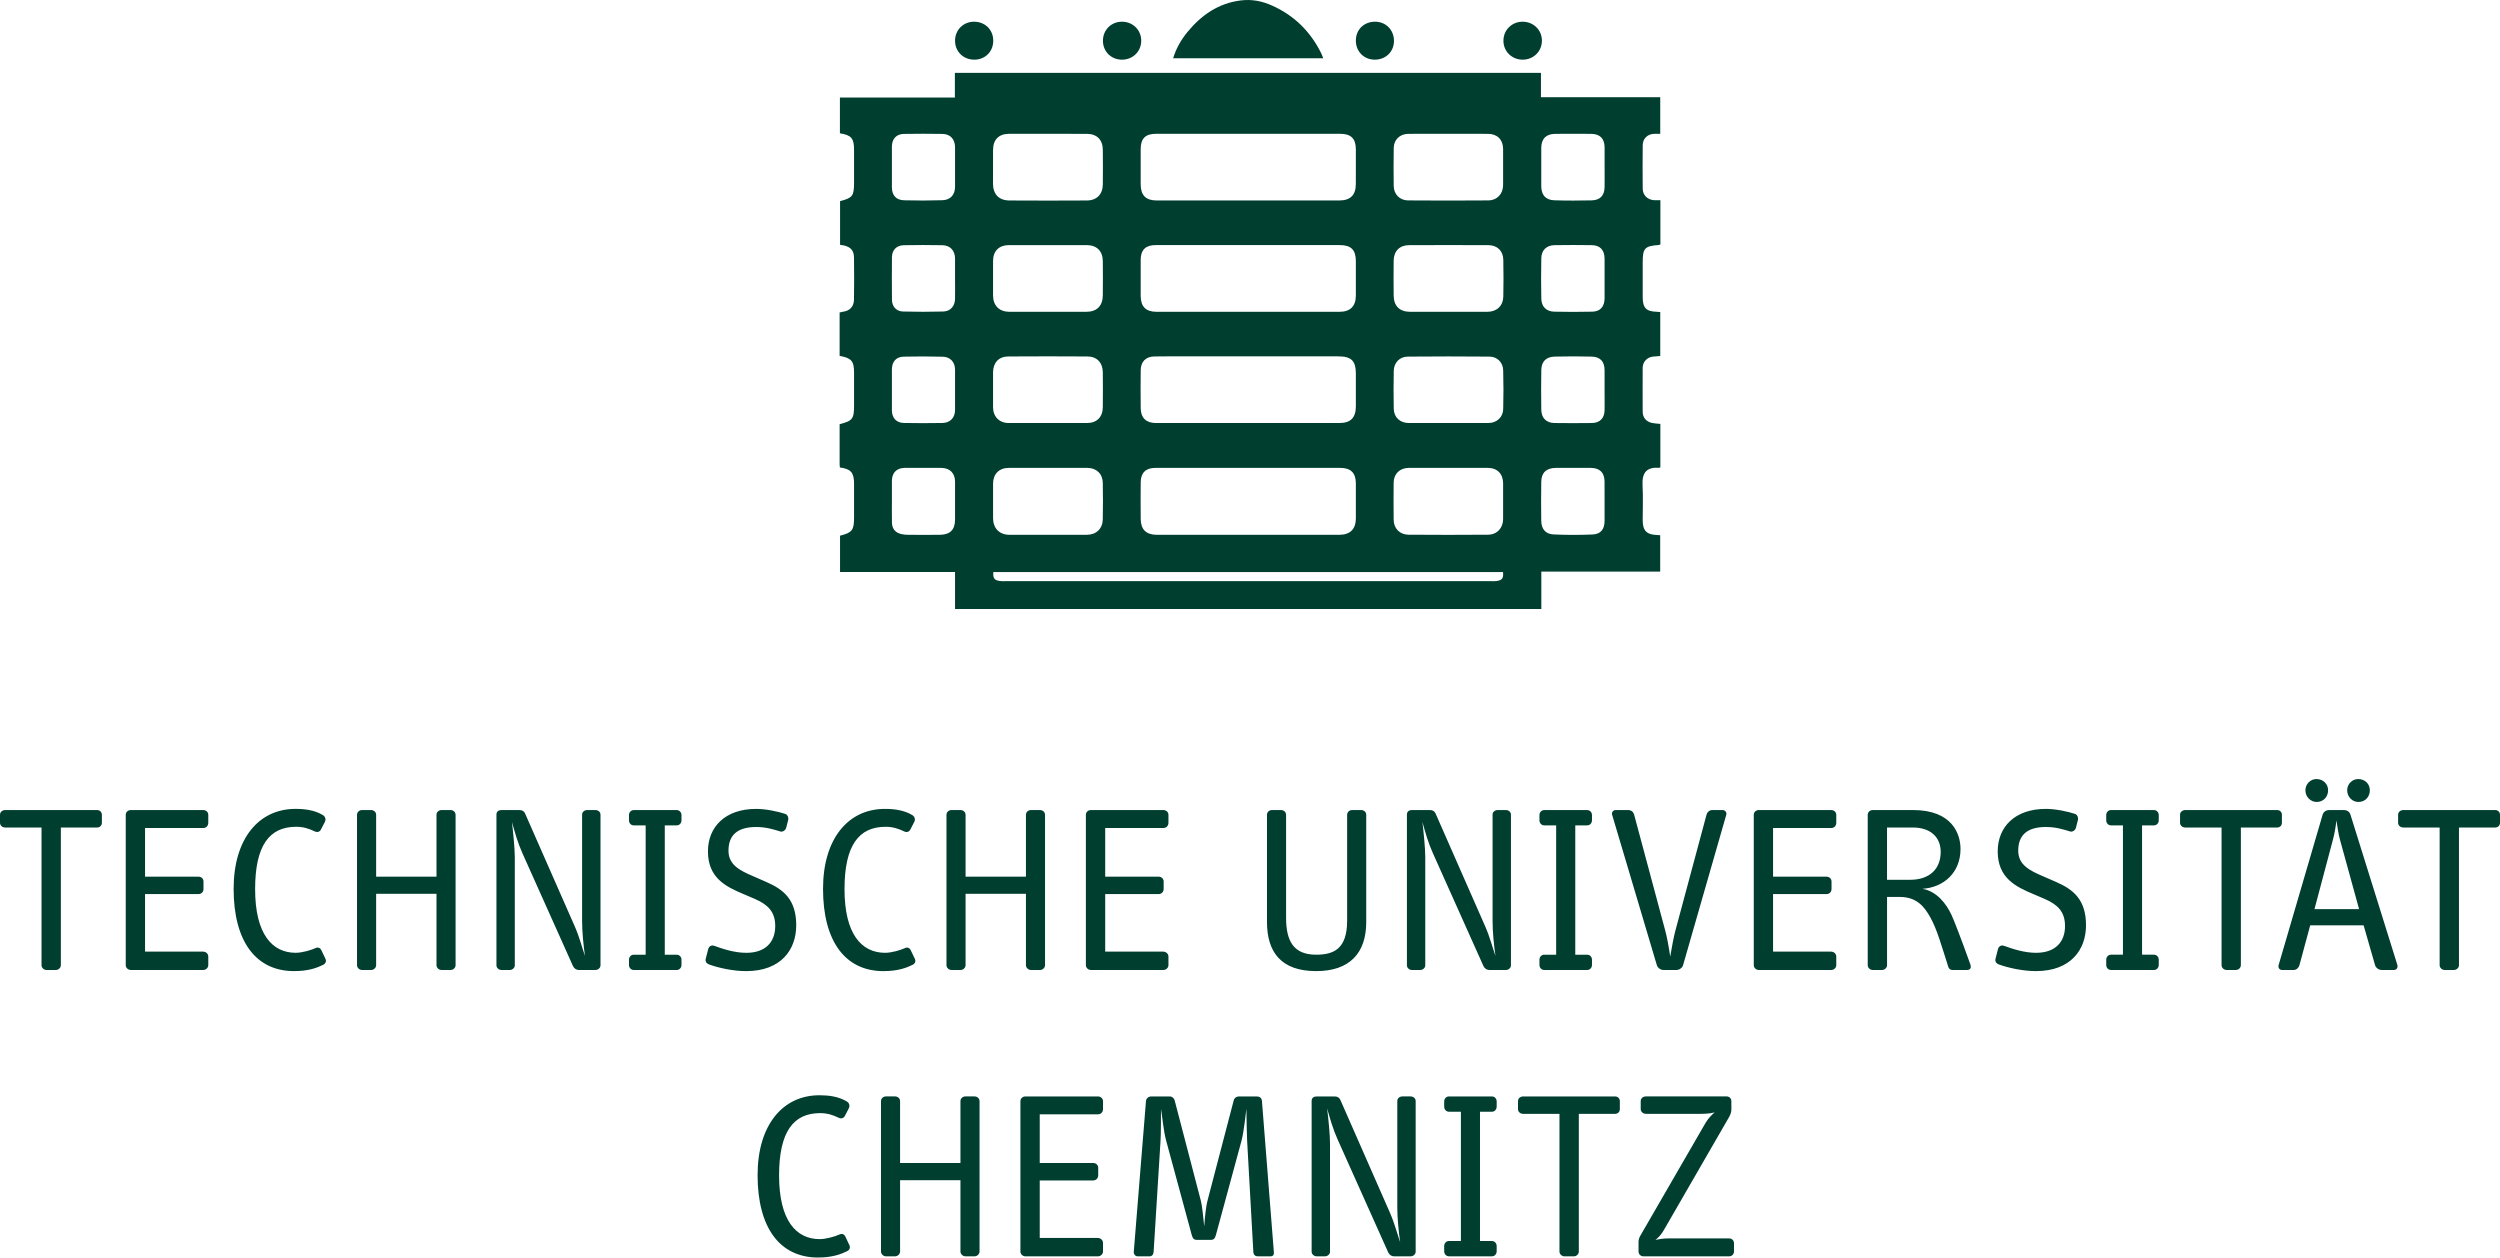 <?xml version="1.0" encoding="UTF-8" standalone="no"?>
<!-- Generator: Adobe Illustrator 16.0.3, SVG Export Plug-In . SVG Version: 6.00 Build 0)  -->

<svg
   xmlns:dc="http://purl.org/dc/elements/1.1/"
   xmlns:cc="http://creativecommons.org/ns#"
   xmlns:rdf="http://www.w3.org/1999/02/22-rdf-syntax-ns#"
   xmlns:svg="http://www.w3.org/2000/svg"
   xmlns="http://www.w3.org/2000/svg"
   xmlns:sodipodi="http://sodipodi.sourceforge.net/DTD/sodipodi-0.dtd"
   xmlns:inkscape="http://www.inkscape.org/namespaces/inkscape"
   version="1.1"
   id="Ebene_1"
   x="0px"
   y="0px"
   width="141.657"
   height="71.254"
   viewBox="0 0 141.657 71.254"
   enable-background="new 0 0 202.141 132.083"
   xml:space="preserve"
   sodipodi:docname="TU_Chemnitz_positiv_gruen.svg"
   inkscape:version="0.92.2 5c3e80d, 2017-08-06"><defs
     id="defs27" /><sodipodi:namedview
     pagecolor="#ffffff"
     bordercolor="#666666"
     borderopacity="1"
     objecttolerance="10"
     gridtolerance="10"
     guidetolerance="10"
     inkscape:pageopacity="0"
     inkscape:pageshadow="2"
     inkscape:window-width="1203"
     inkscape:window-height="756"
     id="namedview25"
     showgrid="false"
     fit-margin-top="0"
     fit-margin-left="0"
     fit-margin-right="0"
     fit-margin-bottom="0"
     inkscape:zoom="1.5533711"
     inkscape:cx="70.827503"
     inkscape:cy="35.700504"
     inkscape:window-x="0"
     inkscape:window-y="22"
     inkscape:window-maximized="0"
     inkscape:current-layer="Ebene_1" /><g
     id="g18"
     transform="translate(-30.243,-30.488)"><path
       d="m 105.099,33.491 c -0.61,-1.223 -1.528,-2.132 -2.779,-2.688 -0.559,-0.253 -1.147,-0.368 -1.76,-0.292 -1.276,0.154 -2.248,0.835 -3.039,1.798 -0.358,0.439 -0.635,0.923 -0.805,1.479 h 8.504 c -0.047,-0.118 -0.077,-0.214 -0.121,-0.297"
       id="path2"
       inkscape:connector-curvature="0"
       style="fill:#003e2f" /><path
       d="m 116.52,33.869 c 0.618,0 1.095,-0.473 1.092,-1.083 -0.003,-0.606 -0.484,-1.072 -1.104,-1.068 -0.601,0.003 -1.073,0.473 -1.076,1.068 -0.008,0.607 0.474,1.083 1.088,1.083"
       id="path4"
       inkscape:connector-curvature="0"
       style="fill:#003e2f" /><path
       d="m 108.122,33.869 c 0.635,0.008 1.105,-0.445 1.108,-1.061 0.002,-0.613 -0.451,-1.083 -1.054,-1.09 -0.637,-0.008 -1.104,0.442 -1.106,1.065 -0.006,0.61 0.446,1.076 1.052,1.086"
       id="path6"
       inkscape:connector-curvature="0"
       style="fill:#003e2f" /><path
       d="m 85.455,33.869 c 0.612,-0.003 1.068,-0.458 1.068,-1.073 0.004,-0.62 -0.464,-1.078 -1.089,-1.078 -0.611,0.003 -1.071,0.465 -1.075,1.072 -10e-4,0.621 0.467,1.079 1.096,1.079"
       id="path8"
       inkscape:connector-curvature="0"
       style="fill:#003e2f" /><path
       d="m 93.82,33.869 c 0.621,0 1.095,-0.477 1.089,-1.088 -0.008,-0.601 -0.483,-1.063 -1.089,-1.063 -0.608,0 -1.073,0.458 -1.081,1.063 -0.011,0.615 0.459,1.088 1.081,1.088"
       id="path10"
       inkscape:connector-curvature="0"
       style="fill:#003e2f" /><path
       d="m 124.227,44.372 c 0.026,-0.004 0.056,-0.018 0.099,-0.033 V 41.83 c -0.135,0 -0.249,0.003 -0.367,0 -0.37,-0.027 -0.631,-0.286 -0.635,-0.651 -0.009,-0.825 -0.009,-1.647 0,-2.469 0.005,-0.359 0.258,-0.611 0.614,-0.638 0.126,-0.006 0.251,0 0.379,0 v -2.075 h -6.759 v -1.38 H 84.349 v 1.398 h -6.514 v 2.026 c 0.646,0.102 0.801,0.288 0.801,0.925 v 1.875 c 0,0.748 -0.082,0.86 -0.792,1.045 v 2.476 c 0.536,0.056 0.78,0.262 0.788,0.697 0.013,0.804 0.013,1.606 0,2.41 -0.005,0.4 -0.246,0.637 -0.638,0.686 -0.056,0.007 -0.11,0.022 -0.176,0.039 v 1.231 1.229 c 0.67,0.117 0.818,0.296 0.818,0.944 v 1.873 c 0,0.75 -0.085,0.865 -0.818,1.054 v 2.282 c 0,0.058 0.011,0.114 0.015,0.169 0.622,0.081 0.803,0.288 0.803,0.917 0.001,0.636 0,1.27 0,1.905 0,0.736 -0.099,0.865 -0.794,1.045 v 2.056 h 6.516 v 2.095 h 33.221 v -2.116 h 6.735 v -2.064 c -0.07,-0.003 -0.121,-0.006 -0.169,-0.009 -0.596,-0.019 -0.822,-0.247 -0.822,-0.835 0,-0.667 0.028,-1.332 -0.009,-1.995 -0.038,-0.729 0.257,-1.031 0.946,-0.98 0.018,0 0.03,-0.014 0.064,-0.034 v -2.453 c -0.172,-0.018 -0.331,-0.024 -0.484,-0.056 -0.318,-0.074 -0.518,-0.309 -0.518,-0.632 -0.003,-0.834 -0.006,-1.664 0,-2.498 0.004,-0.323 0.239,-0.582 0.563,-0.625 0.144,-0.017 0.289,-0.024 0.433,-0.038 V 48.17 c -0.074,-0.008 -0.136,-0.01 -0.191,-0.015 -0.608,-0.016 -0.804,-0.22 -0.804,-0.836 v -1.967 c 0,-0.799 0.115,-0.924 0.904,-0.98 m -15.011,-5.51 c 0.007,-0.461 0.354,-0.786 0.823,-0.79 0.763,-0.006 1.525,-0.003 2.289,-0.003 0.744,0 1.487,0 2.225,0.003 0.526,0 0.858,0.329 0.86,0.849 0.003,0.684 0.003,1.364 0,2.048 0,0.507 -0.34,0.872 -0.847,0.875 -1.514,0.012 -3.03,0.012 -4.543,0 -0.466,-0.003 -0.801,-0.349 -0.808,-0.813 -0.011,-0.722 -0.011,-1.448 10e-4,-2.169 m -14.339,0.08 c 0.002,-0.606 0.265,-0.87 0.866,-0.873 h 5.233 5.206 c 0.617,0.003 0.886,0.269 0.888,0.89 0.001,0.652 0.001,1.309 -0.002,1.96 0,0.625 -0.31,0.928 -0.935,0.928 -3.447,0.004 -6.896,0.004 -10.349,0 -0.614,0 -0.903,-0.289 -0.907,-0.915 -0.005,-0.661 -0.004,-1.327 0,-1.99 m 0,6.264 c 0.006,-0.561 0.28,-0.83 0.849,-0.83 h 5.265 5.171 c 0.637,0 0.905,0.269 0.907,0.903 10e-4,0.655 10e-4,1.31 0,1.967 -0.002,0.594 -0.322,0.909 -0.916,0.909 H 95.771 c -0.597,0 -0.888,-0.291 -0.894,-0.897 -0.005,-0.682 -0.005,-1.365 0,-2.052 m 11.256,9.251 h -5.199 -5.199 c -0.542,0 -0.848,-0.286 -0.856,-0.833 -0.01,-0.72 -0.008,-1.445 0,-2.169 0.008,-0.47 0.285,-0.758 0.758,-0.769 0.663,-0.013 1.327,-0.006 1.99,-0.006 h 8.44 c 0.75,0 1.002,0.249 1.002,0.989 0,0.616 10e-4,1.23 0,1.843 -0.002,0.649 -0.296,0.945 -0.936,0.945 m 0.936,3.412 c 10e-4,0.664 10e-4,1.325 0,1.992 -0.002,0.61 -0.325,0.93 -0.939,0.93 -3.444,0.003 -6.892,0.003 -10.338,0 -0.599,0 -0.905,-0.295 -0.913,-0.884 -0.007,-0.704 -0.008,-1.41 0,-2.111 C 94.887,57.274 95.174,57 95.703,57 c 1.754,-0.003 3.507,0 5.259,0 h 5.229 c 0.588,0 0.876,0.283 0.878,0.869 M 80.78,38.796 c 0.005,-0.445 0.253,-0.714 0.687,-0.72 0.722,-0.01 1.447,-0.014 2.171,0 0.455,0.006 0.72,0.298 0.721,0.764 0.004,0.743 0.004,1.487 0,2.227 -10e-4,0.462 -0.26,0.753 -0.721,0.766 -0.724,0.023 -1.447,0.023 -2.167,0.004 -0.449,-0.013 -0.684,-0.277 -0.691,-0.724 -0.004,-0.387 0,-0.772 0,-1.158 0,-0.386 -0.004,-0.771 0,-1.159 m 0,12.624 c 0.005,-0.435 0.235,-0.709 0.659,-0.723 0.744,-0.017 1.487,-0.017 2.226,0.004 0.43,0.01 0.691,0.309 0.694,0.733 0.004,0.759 0.004,1.524 0,2.288 -0.003,0.439 -0.278,0.726 -0.721,0.733 -0.724,0.014 -1.447,0.011 -2.167,0 -0.435,-0.007 -0.686,-0.277 -0.691,-0.718 -0.004,-0.386 0,-0.775 0,-1.16 0,-0.386 -0.004,-0.771 0,-1.157 m 2.732,9.371 c -0.603,0.007 -1.207,0.003 -1.811,0 -0.127,0 -0.258,-0.012 -0.383,-0.04 -0.342,-0.074 -0.528,-0.302 -0.535,-0.649 -0.009,-0.405 -0.003,-0.813 -0.003,-1.219 0,-0.386 -0.004,-0.772 0,-1.157 0.007,-0.452 0.268,-0.719 0.721,-0.726 0.696,-0.005 1.389,-0.003 2.082,0 0.485,0.007 0.775,0.298 0.776,0.782 0.004,0.712 0.004,1.427 0,2.138 0,0.576 -0.266,0.859 -0.847,0.871 m 0.847,-13.378 c -0.007,0.417 -0.257,0.715 -0.668,0.726 -0.764,0.021 -1.526,0.021 -2.286,0 -0.379,-0.011 -0.618,-0.288 -0.621,-0.662 -0.008,-0.805 -0.008,-1.607 -0.001,-2.408 0.002,-0.406 0.253,-0.676 0.663,-0.687 0.733,-0.014 1.466,-0.014 2.198,0 0.442,0.011 0.708,0.302 0.715,0.744 0.005,0.386 0,0.773 0,1.158 0,0.379 0.008,0.753 0,1.129 m 2.154,-8.43 c 0.003,-0.591 0.325,-0.911 0.919,-0.914 h 2.2 c 0.732,0 1.466,0 2.198,0.003 0.565,0 0.899,0.335 0.902,0.905 0.007,0.653 0.009,1.308 0,1.959 -0.004,0.562 -0.348,0.911 -0.905,0.911 -1.456,0.009 -2.912,0.009 -4.369,0 -0.615,0 -0.945,-0.345 -0.949,-0.964 -0.001,-0.635 -0.001,-1.264 0.004,-1.9 m 5.286,9.172 c -0.723,0.005 -1.444,0 -2.168,0 -0.731,0 -1.466,0.005 -2.201,0 -0.571,-0.007 -0.914,-0.352 -0.917,-0.928 -0.005,-0.656 -0.005,-1.307 0,-1.961 0.003,-0.551 0.335,-0.887 0.887,-0.89 h 4.427 c 0.563,0.003 0.902,0.339 0.905,0.908 0.007,0.642 0.007,1.287 0,1.929 -0.003,0.606 -0.336,0.939 -0.933,0.942 m 0.933,3.439 c 0.007,0.653 0.007,1.31 0,1.961 -0.004,0.571 -0.345,0.902 -0.902,0.902 -0.743,0.004 -1.486,0 -2.229,0 -0.733,0 -1.466,0.004 -2.199,0 -0.532,0 -0.886,-0.356 -0.889,-0.893 -0.005,-0.66 -0.005,-1.324 0,-1.986 0.003,-0.537 0.329,-0.892 0.859,-0.892 1.492,-0.01 2.99,-0.01 4.484,0 0.545,0 0.873,0.355 0.876,0.908 m -6.219,6.294 C 86.516,57.345 86.856,57 87.401,57 c 0.743,-0.003 1.485,0 2.227,0 0.747,0 1.487,-0.003 2.23,0 0.513,0 0.866,0.34 0.872,0.848 0.013,0.685 0.013,1.368 0,2.052 -0.006,0.54 -0.359,0.886 -0.9,0.891 -1.468,0.003 -2.934,0.003 -4.4,0 -0.563,-0.005 -0.914,-0.372 -0.917,-0.94 -0.005,-0.657 -0.005,-1.309 0,-1.963 m 28.541,5.521 c -0.105,0.017 -0.217,0.009 -0.322,0.009 -9.174,0.004 -18.342,0.004 -27.509,0 -0.11,0 -0.221,0.008 -0.327,-0.009 -0.316,-0.049 -0.391,-0.148 -0.368,-0.506 h 28.882 c 0.028,0.351 -0.04,0.453 -0.356,0.506 m 0.359,-3.512 c 0,0.517 -0.35,0.889 -0.867,0.889 -1.497,0.012 -2.991,0.012 -4.486,0 -0.499,0 -0.842,-0.351 -0.849,-0.844 -0.007,-0.702 -0.007,-1.407 0,-2.111 0.007,-0.498 0.35,-0.827 0.854,-0.831 0.761,-0.003 1.522,0 2.287,0 0.729,0 1.464,-0.003 2.197,0 0.532,0 0.864,0.336 0.864,0.876 0.003,0.673 0.003,1.347 0,2.021 m 0.005,-6.227 c -0.009,0.462 -0.37,0.785 -0.835,0.787 -0.762,0.004 -1.525,0 -2.285,0 -0.743,0 -1.485,0.004 -2.229,0 -0.486,0 -0.837,-0.311 -0.852,-0.798 -0.016,-0.723 -0.014,-1.447 0,-2.169 0.013,-0.455 0.337,-0.793 0.793,-0.796 1.544,-0.014 3.087,-0.014 4.633,0 0.439,0.003 0.77,0.337 0.774,0.779 0.021,0.733 0.021,1.463 0.001,2.197 m 0.006,-6.38 c -0.008,0.519 -0.361,0.858 -0.887,0.865 -0.745,0.005 -1.488,0 -2.23,0 -0.722,0 -1.443,0.005 -2.17,0 -0.585,-0.003 -0.919,-0.325 -0.926,-0.918 -0.007,-0.661 -0.007,-1.325 0,-1.989 0.011,-0.541 0.344,-0.869 0.88,-0.869 1.494,-0.007 2.99,-0.007 4.484,0 0.506,0 0.841,0.323 0.849,0.83 0.014,0.693 0.014,1.387 0,2.081 m 5.738,11.606 c 0,0.369 0.002,0.735 0,1.102 -0.002,0.473 -0.209,0.753 -0.673,0.774 -0.74,0.033 -1.487,0.033 -2.227,-0.003 -0.451,-0.021 -0.684,-0.315 -0.688,-0.774 -0.011,-0.734 -0.011,-1.466 0,-2.199 0.004,-0.522 0.291,-0.792 0.824,-0.796 0.663,-0.003 1.327,-0.003 1.986,0 0.505,0.004 0.772,0.267 0.776,0.768 0.004,0.378 0.002,0.754 0.002,1.128 m 0,-6.319 c 0,0.385 0.007,0.77 0,1.155 -0.006,0.453 -0.27,0.72 -0.721,0.725 -0.705,0.009 -1.407,0.009 -2.112,0 -0.474,-0.005 -0.75,-0.286 -0.754,-0.766 -0.011,-0.743 -0.011,-1.483 0.002,-2.229 0.002,-0.477 0.264,-0.754 0.751,-0.768 0.703,-0.018 1.406,-0.018 2.107,0 0.492,0.014 0.727,0.285 0.727,0.782 0.002,0.368 0,0.732 0,1.101 m 0,-6.309 c 0,0.377 0.002,0.753 0,1.127 -0.004,0.467 -0.244,0.744 -0.694,0.753 -0.724,0.014 -1.449,0.019 -2.17,0 -0.442,-0.013 -0.717,-0.293 -0.721,-0.742 -0.014,-0.761 -0.018,-1.525 0,-2.287 0.007,-0.456 0.294,-0.733 0.754,-0.74 0.705,-0.011 1.406,-0.011 2.112,0 0.468,0.007 0.715,0.28 0.719,0.76 0.002,0.378 0,0.754 0,1.129 m 0,-5.18 c -0.006,0.476 -0.25,0.742 -0.73,0.753 -0.699,0.015 -1.404,0.019 -2.107,-0.004 -0.5,-0.013 -0.747,-0.293 -0.751,-0.802 -0.005,-0.723 -0.005,-1.444 0,-2.167 0.004,-0.517 0.271,-0.788 0.785,-0.796 0.682,-0.006 1.368,-0.006 2.051,0 0.489,0.008 0.747,0.264 0.753,0.757 0.004,0.377 0,0.751 0,1.131 -10e-4,0.373 0.006,0.749 -10e-4,1.128"
       id="path12"
       inkscape:connector-curvature="0"
       style="fill:#003e2f" /><path
       d="m 78.376,101.051 -0.242,-0.513 c -0.055,-0.108 -0.177,-0.177 -0.34,-0.094 -0.229,0.106 -0.743,0.256 -1.107,0.256 -1.339,0 -2.299,-1.066 -2.299,-3.61 0,-2.473 0.811,-3.529 2.325,-3.529 0.419,0 0.73,0.109 1.041,0.258 0.162,0.083 0.299,0.026 0.366,-0.107 l 0.216,-0.419 c 0.081,-0.15 0.026,-0.313 -0.108,-0.392 -0.474,-0.285 -1.027,-0.353 -1.555,-0.353 -2.069,0 -3.503,1.677 -3.503,4.527 0,2.977 1.259,4.667 3.422,4.667 0.825,0 1.31,-0.191 1.663,-0.365 0.107,-0.054 0.188,-0.177 0.121,-0.326 m 7.371,0.353 v -8.521 c 0,-0.161 -0.135,-0.269 -0.284,-0.269 H 84.95 c -0.149,0 -0.285,0.107 -0.285,0.269 v 3.502 h -3.421 v -3.502 c 0,-0.161 -0.136,-0.269 -0.284,-0.269 h -0.515 c -0.148,0 -0.282,0.107 -0.282,0.269 v 8.521 c 0,0.146 0.134,0.271 0.282,0.271 h 0.515 c 0.148,0 0.284,-0.124 0.284,-0.271 V 97.36 h 3.421 v 4.044 c 0,0.146 0.136,0.271 0.285,0.271 h 0.513 c 0.149,0 0.284,-0.124 0.284,-0.271 m 6.995,0 v -0.486 c 0,-0.163 -0.137,-0.284 -0.301,-0.284 h -3.284 v -3.259 h 3.029 c 0.164,0 0.285,-0.122 0.285,-0.3 v -0.416 c 0,-0.15 -0.121,-0.273 -0.285,-0.273 h -3.029 v -2.758 h 3.3 c 0.176,0 0.285,-0.135 0.285,-0.296 v -0.448 c 0,-0.161 -0.137,-0.269 -0.285,-0.269 h -4.109 c -0.151,0 -0.285,0.107 -0.285,0.269 v 8.521 c 0,0.146 0.134,0.271 0.285,0.271 h 4.109 c 0.148,-0.001 0.285,-0.125 0.285,-0.272 m 9.682,0.04 -0.676,-8.571 c -0.014,-0.177 -0.137,-0.258 -0.298,-0.258 h -1.014 c -0.135,0 -0.256,0.095 -0.285,0.216 l -1.471,5.626 c -0.122,0.445 -0.162,1.027 -0.203,1.526 -0.056,-0.499 -0.097,-1.096 -0.205,-1.514 L 96.8,92.831 c -0.028,-0.108 -0.136,-0.216 -0.272,-0.216 h -1.042 c -0.16,0 -0.296,0.107 -0.308,0.258 l -0.691,8.531 c -0.012,0.146 0.081,0.271 0.217,0.271 h 0.675 c 0.137,0 0.217,-0.096 0.231,-0.245 l 0.391,-6.286 c 0.026,-0.338 0.026,-1.393 0.026,-1.824 0.082,0.458 0.136,1.229 0.3,1.824 l 1.445,5.326 c 0.055,0.191 0.123,0.272 0.285,0.272 h 0.796 c 0.165,0 0.231,-0.081 0.286,-0.272 l 1.447,-5.326 c 0.147,-0.554 0.228,-1.445 0.282,-1.824 0,0.458 0.028,1.513 0.043,1.838 l 0.351,6.287 c 0.014,0.135 0.094,0.23 0.258,0.23 h 0.715 c 0.15,0 0.203,-0.096 0.189,-0.231 m 8.035,-0.027 v -8.544 c 0,-0.15 -0.135,-0.258 -0.283,-0.258 h -0.475 c -0.146,0 -0.283,0.107 -0.283,0.258 v 6.015 c 0,0.663 0.081,1.395 0.163,1.989 -0.163,-0.461 -0.313,-1.068 -0.582,-1.677 l -2.811,-6.397 c -0.055,-0.12 -0.166,-0.188 -0.314,-0.188 h -1.026 c -0.161,0 -0.284,0.081 -0.284,0.258 v 8.544 c 0,0.134 0.135,0.258 0.284,0.258 h 0.473 c 0.151,0 0.285,-0.124 0.285,-0.258 v -6.124 c 0,-0.515 -0.092,-1.419 -0.164,-2.001 0.164,0.582 0.341,1.203 0.598,1.768 l 2.866,6.398 c 0.067,0.136 0.19,0.217 0.325,0.217 h 0.945 c 0.148,0 0.283,-0.124 0.283,-0.258 m 4.59,-0.027 v -0.297 c 0,-0.15 -0.108,-0.285 -0.27,-0.285 h -0.675 v -7.325 h 0.675 c 0.161,0 0.27,-0.138 0.27,-0.287 V 92.9 c 0,-0.15 -0.108,-0.285 -0.27,-0.285 h -2.432 c -0.165,0 -0.272,0.135 -0.272,0.285 v 0.295 c 0,0.149 0.107,0.287 0.272,0.287 h 0.675 v 7.325 h -0.675 c -0.165,0 -0.272,0.135 -0.272,0.285 v 0.297 c 0,0.149 0.107,0.285 0.272,0.285 h 2.432 c 0.161,10e-4 0.27,-0.135 0.27,-0.284 m 6.979,-8.058 v -0.448 c 0,-0.161 -0.121,-0.269 -0.27,-0.269 h -5.205 c -0.163,0 -0.296,0.107 -0.296,0.269 v 0.448 c 0,0.161 0.133,0.27 0.296,0.27 h 2.054 v 7.803 c 0,0.146 0.135,0.271 0.285,0.271 h 0.526 c 0.149,0 0.285,-0.124 0.285,-0.271 v -7.803 h 2.055 c 0.149,0 0.27,-0.109 0.27,-0.27 m 6.468,8.072 v -0.476 c 0,-0.147 -0.119,-0.268 -0.269,-0.268 h -3.476 c -0.271,0 -0.539,0.053 -0.704,0.081 0.165,-0.123 0.354,-0.326 0.5,-0.598 l 3.651,-6.326 c 0.081,-0.137 0.149,-0.3 0.149,-0.444 v -0.49 c 0,-0.161 -0.121,-0.269 -0.271,-0.269 h -4.569 c -0.162,0 -0.297,0.107 -0.297,0.269 v 0.448 c 0,0.15 0.135,0.27 0.297,0.27 h 3.109 c 0.313,0 0.579,-0.026 0.783,-0.083 -0.161,0.138 -0.365,0.342 -0.5,0.571 l -3.689,6.38 c -0.058,0.095 -0.123,0.23 -0.123,0.38 v 0.555 c 0,0.146 0.123,0.271 0.271,0.271 h 4.868 c 0.151,0 0.27,-0.124 0.27,-0.271"
       id="path14"
       inkscape:connector-curvature="0"
       style="fill:#003e2f" /><path
       d="m 36.016,77.106 v -0.447 c 0,-0.162 -0.122,-0.271 -0.27,-0.271 H 30.54 c -0.162,0 -0.297,0.108 -0.297,0.271 v 0.447 c 0,0.163 0.135,0.271 0.297,0.271 h 2.056 v 7.8 c 0,0.15 0.135,0.273 0.284,0.273 h 0.528 c 0.148,0 0.283,-0.123 0.283,-0.273 v -7.8 h 2.055 c 0.148,0 0.27,-0.107 0.27,-0.271 m 6.029,8.071 v -0.484 c 0,-0.162 -0.135,-0.283 -0.297,-0.283 h -3.286 v -3.261 h 3.03 c 0.161,0 0.282,-0.12 0.282,-0.297 v -0.419 c 0,-0.147 -0.121,-0.27 -0.282,-0.27 h -3.03 v -2.758 h 3.299 c 0.176,0 0.284,-0.136 0.284,-0.299 v -0.447 c 0,-0.162 -0.135,-0.271 -0.284,-0.271 h -4.11 c -0.149,0 -0.283,0.108 -0.283,0.271 v 8.518 c 0,0.15 0.134,0.273 0.283,0.273 h 4.11 c 0.149,0 0.284,-0.123 0.284,-0.273 m 6.643,-0.351 -0.243,-0.512 c -0.055,-0.107 -0.177,-0.178 -0.339,-0.098 -0.229,0.109 -0.743,0.26 -1.11,0.26 -1.335,0 -2.297,-1.067 -2.297,-3.609 0,-2.478 0.812,-3.531 2.325,-3.531 0.421,0 0.731,0.109 1.042,0.256 0.163,0.082 0.298,0.029 0.365,-0.106 l 0.217,-0.42 c 0.081,-0.149 0.026,-0.312 -0.11,-0.393 -0.472,-0.284 -1.026,-0.351 -1.553,-0.351 -2.071,0 -3.504,1.677 -3.504,4.529 0,2.975 1.259,4.663 3.422,4.663 0.825,0 1.311,-0.188 1.663,-0.362 0.107,-0.055 0.188,-0.176 0.122,-0.326 m 7.37,0.351 v -8.518 c 0,-0.162 -0.136,-0.271 -0.284,-0.271 H 55.26 c -0.149,0 -0.284,0.108 -0.284,0.271 v 3.504 h -3.42 v -3.504 c 0,-0.162 -0.136,-0.271 -0.284,-0.271 h -0.515 c -0.148,0 -0.284,0.108 -0.284,0.271 v 8.518 c 0,0.15 0.136,0.273 0.284,0.273 h 0.515 c 0.148,0 0.284,-0.123 0.284,-0.273 v -4.042 h 3.42 v 4.042 c 0,0.15 0.135,0.273 0.284,0.273 h 0.514 c 0.147,0 0.284,-0.123 0.284,-0.273 m 8.211,0.015 v -8.546 c 0,-0.149 -0.136,-0.258 -0.284,-0.258 H 63.51 c -0.148,0 -0.284,0.108 -0.284,0.258 v 6.019 c 0,0.66 0.082,1.391 0.162,1.986 -0.162,-0.46 -0.31,-1.068 -0.579,-1.676 l -2.815,-6.396 c -0.053,-0.122 -0.161,-0.191 -0.31,-0.191 h -1.026 c -0.164,0 -0.285,0.083 -0.285,0.258 v 8.546 c 0,0.135 0.134,0.258 0.285,0.258 h 0.471 c 0.149,0 0.284,-0.123 0.284,-0.258 v -6.126 c 0,-0.513 -0.094,-1.419 -0.162,-2.001 0.162,0.582 0.339,1.205 0.595,1.771 l 2.866,6.396 c 0.068,0.136 0.19,0.218 0.325,0.218 h 0.948 c 0.147,0 0.284,-0.123 0.284,-0.258 m 4.589,-0.026 v -0.298 c 0,-0.151 -0.11,-0.284 -0.271,-0.284 h -0.676 v -7.328 h 0.676 c 0.161,0 0.271,-0.135 0.271,-0.284 v -0.299 c 0,-0.148 -0.11,-0.284 -0.271,-0.284 h -2.433 c -0.163,0 -0.271,0.136 -0.271,0.284 v 0.299 c 0,0.149 0.108,0.284 0.271,0.284 h 0.674 v 7.328 h -0.674 c -0.163,0 -0.271,0.133 -0.271,0.284 v 0.298 c 0,0.149 0.108,0.284 0.271,0.284 h 2.433 c 0.162,0 0.271,-0.135 0.271,-0.284 m 6.502,-2.245 c 0,-1.448 -0.703,-2.029 -1.703,-2.462 l -0.743,-0.325 c -0.757,-0.323 -1.393,-0.646 -1.393,-1.443 0,-0.84 0.459,-1.343 1.568,-1.343 0.554,0 0.946,0.124 1.392,0.259 0.109,0.026 0.27,-0.067 0.311,-0.218 l 0.11,-0.432 c 0.039,-0.148 -0.042,-0.311 -0.162,-0.351 -0.407,-0.135 -1.097,-0.284 -1.651,-0.284 -1.758,0 -2.731,1.025 -2.731,2.407 0,1.514 1.026,2.002 2.014,2.419 l 0.635,0.271 c 0.717,0.312 1.163,0.704 1.163,1.541 0,0.907 -0.553,1.517 -1.635,1.517 -0.676,0 -1.327,-0.219 -1.812,-0.394 -0.189,-0.066 -0.312,0.041 -0.352,0.19 l -0.135,0.525 c -0.04,0.15 0.014,0.271 0.189,0.339 0.514,0.189 1.353,0.377 2.096,0.377 1.988,0.001 2.839,-1.228 2.839,-2.593 m 6.726,1.905 -0.245,-0.512 c -0.054,-0.107 -0.175,-0.178 -0.337,-0.098 -0.23,0.109 -0.743,0.26 -1.108,0.26 -1.34,0 -2.3,-1.067 -2.3,-3.609 0,-2.478 0.812,-3.531 2.325,-3.531 0.42,0 0.732,0.109 1.042,0.256 0.162,0.082 0.298,0.029 0.366,-0.106 l 0.216,-0.42 c 0.081,-0.149 0.028,-0.312 -0.108,-0.393 -0.474,-0.284 -1.027,-0.351 -1.556,-0.351 -2.068,0 -3.502,1.677 -3.502,4.529 0,2.975 1.259,4.663 3.422,4.663 0.824,0 1.312,-0.188 1.662,-0.362 0.11,-0.055 0.191,-0.176 0.123,-0.326 m 7.372,0.351 v -8.518 c 0,-0.162 -0.134,-0.271 -0.284,-0.271 H 88.66 c -0.149,0 -0.284,0.108 -0.284,0.271 v 3.504 h -3.421 v -3.504 c 0,-0.162 -0.135,-0.271 -0.285,-0.271 h -0.512 c -0.15,0 -0.285,0.108 -0.285,0.271 v 8.518 c 0,0.15 0.135,0.273 0.285,0.273 h 0.512 c 0.15,0 0.285,-0.123 0.285,-0.273 v -4.042 h 3.421 v 4.042 c 0,0.15 0.135,0.273 0.284,0.273 h 0.514 c 0.149,0 0.284,-0.123 0.284,-0.273 m 6.993,0 v -0.484 c 0,-0.162 -0.138,-0.283 -0.299,-0.283 h -3.285 v -3.261 h 3.029 c 0.161,0 0.283,-0.12 0.283,-0.297 v -0.419 c 0,-0.147 -0.122,-0.27 -0.283,-0.27 h -3.029 v -2.758 h 3.297 c 0.177,0 0.287,-0.136 0.287,-0.299 v -0.447 c 0,-0.162 -0.138,-0.271 -0.287,-0.271 h -4.109 c -0.149,0 -0.283,0.108 -0.283,0.271 v 8.518 c 0,0.15 0.134,0.273 0.283,0.273 h 4.109 c 0.149,0 0.287,-0.123 0.287,-0.273 m 11.207,-2.446 v -6.072 c 0,-0.162 -0.135,-0.271 -0.284,-0.271 h -0.515 c -0.146,0 -0.283,0.108 -0.283,0.271 v 5.991 c 0,1.607 -0.756,1.934 -1.757,1.934 -1.299,0 -1.703,-0.798 -1.703,-2.096 v -5.829 c 0,-0.162 -0.137,-0.271 -0.286,-0.271 h -0.514 c -0.149,0 -0.282,0.108 -0.282,0.271 v 6.072 c 0,1.704 0.796,2.783 2.785,2.783 1.879,0.001 2.839,-0.999 2.839,-2.783 m 8.199,2.461 v -8.546 c 0,-0.149 -0.136,-0.258 -0.284,-0.258 h -0.471 c -0.15,0 -0.286,0.108 -0.286,0.258 v 6.019 c 0,0.66 0.08,1.391 0.163,1.986 -0.163,-0.46 -0.313,-1.068 -0.582,-1.676 l -2.813,-6.396 c -0.054,-0.122 -0.163,-0.191 -0.313,-0.191 h -1.028 c -0.161,0 -0.28,0.083 -0.28,0.258 v 8.546 c 0,0.135 0.133,0.258 0.28,0.258 h 0.474 c 0.151,0 0.285,-0.123 0.285,-0.258 v -6.126 c 0,-0.513 -0.093,-1.419 -0.161,-2.001 0.161,0.582 0.336,1.205 0.595,1.771 l 2.865,6.396 c 0.067,0.136 0.191,0.218 0.325,0.218 h 0.946 c 0.15,0 0.285,-0.123 0.285,-0.258 m 4.591,-0.026 v -0.298 c 0,-0.151 -0.109,-0.284 -0.272,-0.284 h -0.674 v -7.328 h 0.674 c 0.163,0 0.272,-0.135 0.272,-0.284 v -0.299 c 0,-0.148 -0.109,-0.284 -0.272,-0.284 h -2.432 c -0.163,0 -0.272,0.136 -0.272,0.284 v 0.299 c 0,0.149 0.109,0.284 0.272,0.284 h 0.675 v 7.328 h -0.675 c -0.163,0 -0.272,0.133 -0.272,0.284 v 0.298 c 0,0.149 0.109,0.284 0.272,0.284 h 2.432 c 0.163,0 0.272,-0.135 0.272,-0.284 m 7.609,-8.507 c 0.042,-0.147 -0.064,-0.271 -0.216,-0.271 h -0.581 c -0.147,0 -0.281,0.108 -0.323,0.271 l -1.759,6.547 c -0.095,0.335 -0.218,1.025 -0.297,1.486 -0.067,-0.476 -0.188,-1.151 -0.285,-1.486 l -1.756,-6.547 c -0.054,-0.188 -0.177,-0.271 -0.354,-0.271 h -0.688 c -0.147,0 -0.257,0.123 -0.203,0.284 l 2.529,8.504 c 0.041,0.15 0.216,0.273 0.364,0.273 h 0.756 c 0.151,0 0.326,-0.123 0.366,-0.273 z m 6.234,8.518 v -0.484 c 0,-0.162 -0.134,-0.283 -0.297,-0.283 h -3.285 v -3.261 h 3.029 c 0.162,0 0.284,-0.12 0.284,-0.297 v -0.419 c 0,-0.147 -0.122,-0.27 -0.284,-0.27 h -3.029 v -2.758 h 3.298 c 0.178,0 0.284,-0.136 0.284,-0.299 v -0.447 c 0,-0.162 -0.134,-0.271 -0.284,-0.271 h -4.109 c -0.149,0 -0.282,0.108 -0.282,0.271 v 8.518 c 0,0.15 0.133,0.273 0.282,0.273 h 4.109 c 0.15,0 0.284,-0.123 0.284,-0.273 m 7.594,-0.053 c -0.542,-1.514 -0.944,-2.54 -1.067,-2.798 -0.296,-0.636 -0.838,-1.338 -1.649,-1.475 1.217,-0.08 2.162,-0.921 2.162,-2.259 0,-0.85 -0.471,-2.204 -2.689,-2.204 h -2.285 c -0.149,0 -0.284,0.108 -0.284,0.271 v 8.518 c 0,0.15 0.135,0.273 0.284,0.273 h 0.528 c 0.146,0 0.283,-0.123 0.283,-0.273 v -3.866 h 0.716 c 1.001,0 1.419,0.597 1.731,1.149 0.392,0.691 0.648,1.65 1.028,2.826 0.039,0.122 0.136,0.164 0.242,0.164 h 0.812 c 0.201,0 0.256,-0.135 0.188,-0.326 m -1.677,-6.368 c 0,1.001 -0.661,1.583 -1.729,1.583 h -1.312 v -2.962 h 1.459 c 1.043,0 1.582,0.581 1.582,1.379 m 8.234,4.165 c 0,-1.448 -0.704,-2.029 -1.703,-2.462 l -0.745,-0.325 c -0.756,-0.323 -1.392,-0.646 -1.392,-1.443 0,-0.84 0.458,-1.343 1.565,-1.343 0.556,0 0.95,0.124 1.396,0.259 0.108,0.026 0.27,-0.067 0.309,-0.218 l 0.109,-0.432 c 0.04,-0.148 -0.04,-0.311 -0.161,-0.351 -0.406,-0.135 -1.097,-0.284 -1.652,-0.284 -1.757,0 -2.729,1.025 -2.729,2.407 0,1.514 1.027,2.002 2.015,2.419 l 0.635,0.271 c 0.717,0.312 1.164,0.704 1.164,1.541 0,0.907 -0.555,1.517 -1.637,1.517 -0.676,0 -1.325,-0.219 -1.811,-0.394 -0.19,-0.066 -0.312,0.041 -0.353,0.19 l -0.134,0.525 c -0.04,0.15 0.012,0.271 0.188,0.339 0.514,0.189 1.354,0.377 2.097,0.377 1.987,0.001 2.839,-1.228 2.839,-2.593 m 4.122,2.245 v -0.298 c 0,-0.151 -0.109,-0.284 -0.271,-0.284 h -0.675 v -7.328 h 0.675 c 0.161,0 0.271,-0.135 0.271,-0.284 v -0.299 c 0,-0.148 -0.109,-0.284 -0.271,-0.284 h -2.434 c -0.162,0 -0.271,0.136 -0.271,0.284 v 0.299 c 0,0.149 0.108,0.284 0.271,0.284 h 0.676 v 7.328 h -0.676 c -0.162,0 -0.271,0.133 -0.271,0.284 v 0.298 c 0,0.149 0.108,0.284 0.271,0.284 h 2.434 c 0.162,0 0.271,-0.135 0.271,-0.284 m 6.979,-8.06 v -0.447 c 0,-0.162 -0.121,-0.271 -0.268,-0.271 h -5.207 c -0.161,0 -0.297,0.108 -0.297,0.271 v 0.447 c 0,0.163 0.136,0.271 0.297,0.271 h 2.055 v 7.8 c 0,0.15 0.135,0.273 0.285,0.273 h 0.526 c 0.147,0 0.283,-0.123 0.283,-0.273 v -7.8 h 2.058 c 0.147,0 0.268,-0.107 0.268,-0.271 m 6.538,8.046 -2.651,-8.493 c -0.056,-0.188 -0.215,-0.271 -0.364,-0.271 h -0.851 c -0.15,0 -0.312,0.083 -0.367,0.271 l -2.486,8.493 c -0.056,0.163 0.041,0.298 0.188,0.298 h 0.663 c 0.149,0 0.283,-0.123 0.323,-0.273 l 0.61,-2.256 h 3.027 l 0.648,2.256 c 0.042,0.15 0.217,0.273 0.366,0.273 h 0.702 c 0.15,0 0.245,-0.135 0.192,-0.298 m -2.165,-3.15 h -2.528 l 1.042,-3.922 c 0.094,-0.351 0.161,-0.732 0.202,-1.108 0.056,0.364 0.109,0.771 0.204,1.108 z m -1.756,-6.735 c 0,-0.363 -0.286,-0.636 -0.665,-0.636 -0.322,0 -0.62,0.272 -0.62,0.636 0,0.38 0.298,0.663 0.635,0.663 0.379,0 0.65,-0.284 0.65,-0.663 m 2.365,0 c 0,-0.363 -0.284,-0.636 -0.662,-0.636 -0.326,0 -0.622,0.272 -0.622,0.636 0,0.38 0.296,0.663 0.634,0.663 0.381,0 0.65,-0.284 0.65,-0.663 m 7.375,1.839 v -0.447 c 0,-0.162 -0.121,-0.271 -0.271,-0.271 h -5.205 c -0.162,0 -0.297,0.108 -0.297,0.271 v 0.447 c 0,0.163 0.135,0.271 0.297,0.271 h 2.056 v 7.8 c 0,0.15 0.135,0.273 0.284,0.273 h 0.527 c 0.148,0 0.284,-0.123 0.284,-0.273 v -7.8 h 2.054 c 0.15,0 0.271,-0.107 0.271,-0.271"
       id="path16"
       inkscape:connector-curvature="0"
       style="fill:#003e2f" /></g></svg>